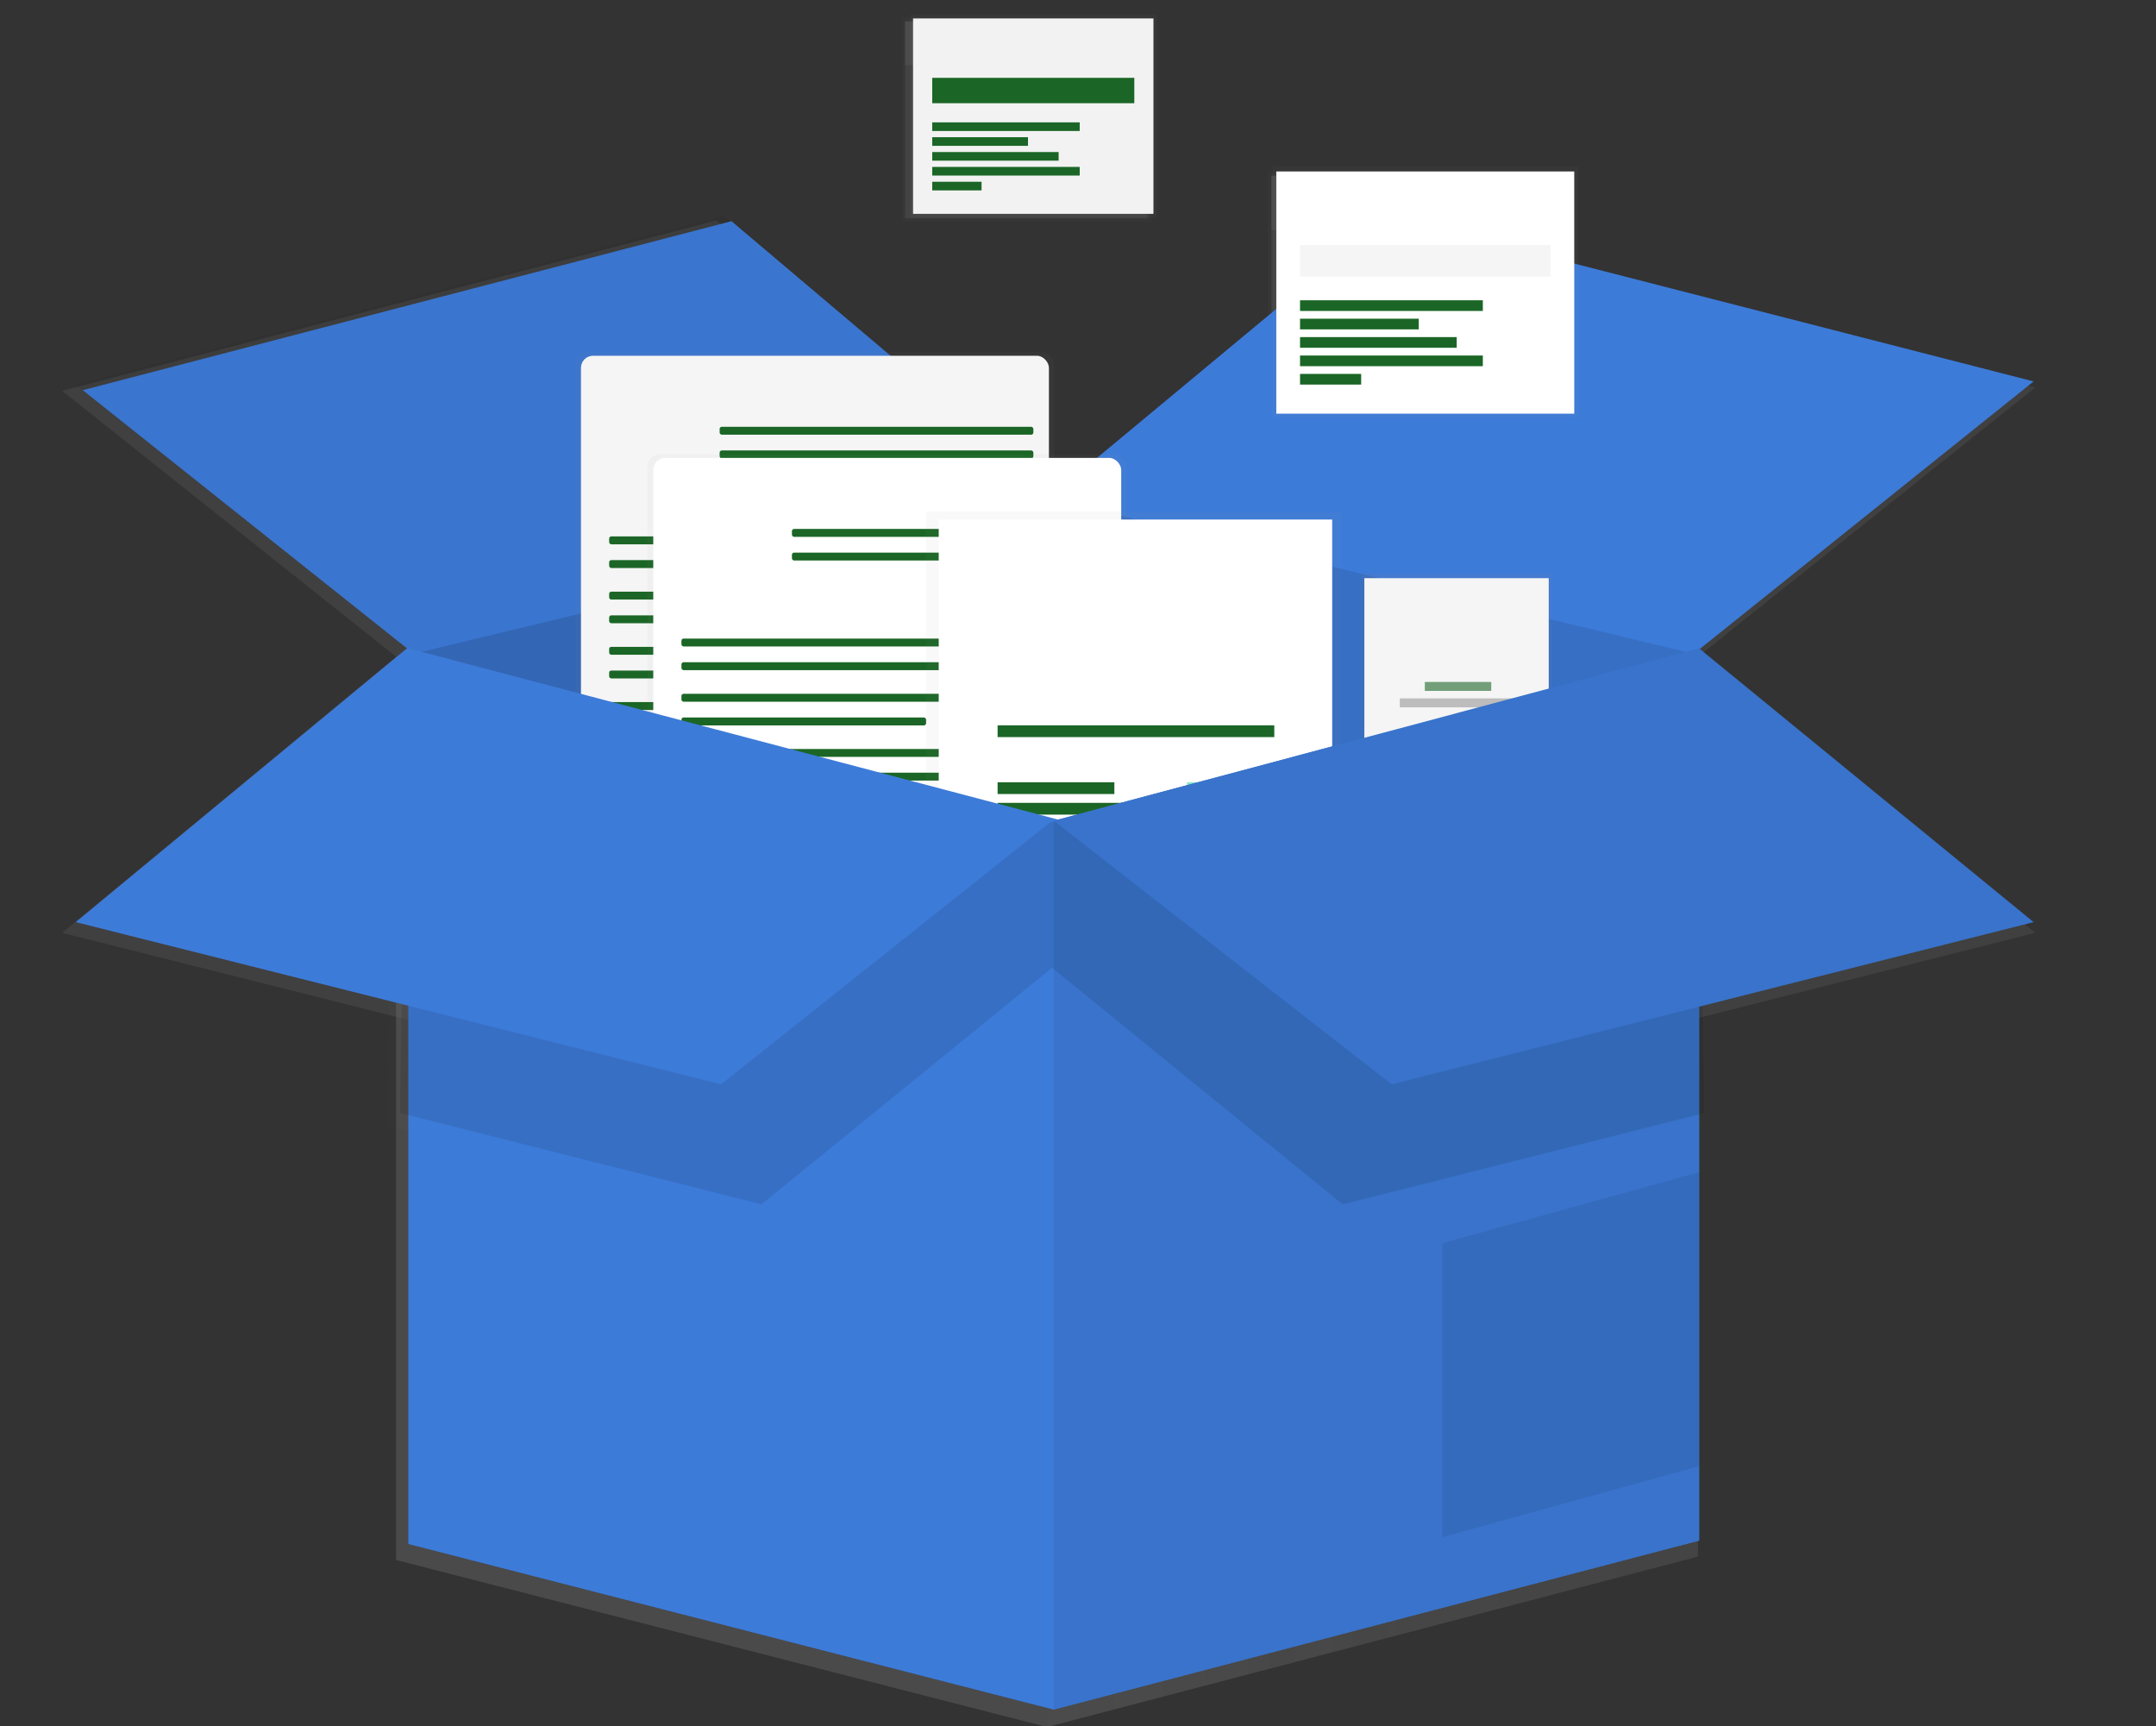 <svg width="802" height="642" xmlns="http://www.w3.org/2000/svg" xmlns:xlink="http://www.w3.org/1999/xlink">
 <rect width="100%" height="100%" fill="#333333" stroke="none"/>
 <defs>
  <linearGradient y2="0.5" x2="1" y1="0.5" x1="0" id="de77dbfb-dd49-4fbc-923c-7946454dd32b">
   <stop stop-opacity="0.25" stop-color="gray" offset="0"/>
   <stop stop-opacity="0.12" stop-color="gray" offset="0.54"/>
   <stop stop-opacity="0.1" stop-color="gray" offset="1"/>
  </linearGradient>
  <linearGradient xlink:href="#de77dbfb-dd49-4fbc-923c-7946454dd32b" y2="536.32" x2="366.37" y1="536.32" x1="124.23" id="6bfe4e4d-6140-4dd1-aeb6-1c24ce52378d"/>
  <linearGradient xlink:href="#de77dbfb-dd49-4fbc-923c-7946454dd32b" y2="285.31" x2="734" y1="285.31" x1="366.37" id="eefef033-b9dd-454d-be9c-2768628c2c1b"/>
  <linearGradient xlink:href="#de77dbfb-dd49-4fbc-923c-7946454dd32b" y2="285.31" x2="366.37" y1="285.31" x1="0" id="56c8a114-3a82-4d1f-807f-287066e4913e"/>
  <linearGradient xlink:href="#de77dbfb-dd49-4fbc-923c-7946454dd32b" y2="255.38" x2="276.64" y1="421.19" x1="276.64" id="d46a1a66-2ac6-4fbc-9777-fd8606b62c04"/>
  <linearGradient xlink:href="#de77dbfb-dd49-4fbc-923c-7946454dd32b" y2="337.56" x2="364.55" y1="337.56" x1="188.97" id="81b747dc-c51a-4f4d-a150-34ccfb0c2b19"/>
  <linearGradient xlink:href="#de77dbfb-dd49-4fbc-923c-7946454dd32b" y2="296.63" x2="232.11" y1="296.63" x1="202.5" id="94dacd35-ade1-481d-ab7d-e71442837947"/>
  <linearGradient xlink:href="#de77dbfb-dd49-4fbc-923c-7946454dd32b" y2="284.79" x2="358.7" y1="284.79" x1="240.99" id="5f9514a3-5a07-41ce-8d35-51c596d713f8"/>
  <linearGradient xlink:href="#de77dbfb-dd49-4fbc-923c-7946454dd32b" y2="293.67" x2="358.7" y1="293.67" x1="240.99" id="5f23502f-63c8-483a-bbd9-acad51c7384b"/>
  <linearGradient xlink:href="#de77dbfb-dd49-4fbc-923c-7946454dd32b" y2="325.92" x2="358.7" y1="325.92" x1="199.54" id="1d6905ae-9130-4997-8264-fbb8cedb035a"/>
  <linearGradient xlink:href="#de77dbfb-dd49-4fbc-923c-7946454dd32b" y2="334.8" x2="358.7" y1="334.8" x1="199.54" id="41900377-e2ec-4e09-a282-5ca05bd60f31"/>
  <linearGradient xlink:href="#de77dbfb-dd49-4fbc-923c-7946454dd32b" y2="346.64" x2="358.7" y1="346.64" x1="199.54" id="dd8a4518-18b3-4e66-a30f-5d540a356d99"/>
  <linearGradient xlink:href="#de77dbfb-dd49-4fbc-923c-7946454dd32b" y2="355.53" x2="291.33" y1="355.53" x1="199.54" id="73297694-c0f6-49f7-84f0-ecf1ccd19cc8"/>
  <linearGradient xlink:href="#de77dbfb-dd49-4fbc-923c-7946454dd32b" y2="367.34" x2="358.7" y1="367.34" x1="199.54" id="493ae8f5-00a4-414a-a514-466a18e555de"/>
  <linearGradient xlink:href="#de77dbfb-dd49-4fbc-923c-7946454dd32b" y2="376.22" x2="358.7" y1="376.22" x1="199.54" id="3b1e923e-cefa-4350-8e60-09975381dcc2"/>
  <linearGradient xlink:href="#de77dbfb-dd49-4fbc-923c-7946454dd32b" y2="388.07" x2="358.7" y1="388.07" x1="199.54" id="0a8186d7-b2d8-4c25-b395-9cdd58a3b32d"/>
  <linearGradient xlink:href="#de77dbfb-dd49-4fbc-923c-7946454dd32b" y2="396.95" x2="291.33" y1="396.95" x1="199.54" id="80621535-6eff-45be-9aff-a177b1fc6ef5"/>
  <linearGradient xlink:href="#de77dbfb-dd49-4fbc-923c-7946454dd32b" y2="293.69" x2="303.76" y1="459.51" x1="303.76" id="dadd1f9f-4435-4897-9b35-9a7b7fdf052b"/>
  <linearGradient xlink:href="#de77dbfb-dd49-4fbc-923c-7946454dd32b" y2="375.88" x2="391.67" y1="375.88" x1="216.09" id="f16d3271-277e-4f15-bb07-00d21db963c6"/>
  <linearGradient xlink:href="#de77dbfb-dd49-4fbc-923c-7946454dd32b" y2="334.95" x2="259.23" y1="334.95" x1="229.62" id="6844f77f-b831-40d5-baa2-4d635352d65d"/>
  <linearGradient xlink:href="#de77dbfb-dd49-4fbc-923c-7946454dd32b" y2="323.11" x2="385.83" y1="323.11" x1="268.12" id="de24e734-f614-4284-b96a-2aa86e10747c"/>
  <linearGradient xlink:href="#de77dbfb-dd49-4fbc-923c-7946454dd32b" y2="331.99" x2="385.83" y1="331.99" x1="268.12" id="a5efd049-cacb-4880-98c4-916efb717ead"/>
  <linearGradient xlink:href="#de77dbfb-dd49-4fbc-923c-7946454dd32b" y2="364.23" x2="385.83" y1="364.23" x1="226.66" id="7e130a40-8f7a-4850-a2d6-6e0275737139"/>
  <linearGradient xlink:href="#de77dbfb-dd49-4fbc-923c-7946454dd32b" y2="373.12" x2="385.83" y1="373.12" x1="226.66" id="2749f835-9066-4c26-94de-8091e8f0d23b"/>
  <linearGradient xlink:href="#de77dbfb-dd49-4fbc-923c-7946454dd32b" y2="384.96" x2="385.83" y1="384.96" x1="226.66" id="83d2a205-1aab-4c1f-9a0d-e371e1497593"/>
  <linearGradient xlink:href="#de77dbfb-dd49-4fbc-923c-7946454dd32b" y2="393.84" x2="318.45" y1="393.84" x1="226.66" id="eaa6c3f5-6275-43ae-b3c2-02cbd6aead80"/>
  <linearGradient xlink:href="#de77dbfb-dd49-4fbc-923c-7946454dd32b" y2="405.66" x2="385.83" y1="405.66" x1="226.66" id="e1588a1d-b1ef-45da-83e8-d054f8a4e057"/>
  <linearGradient xlink:href="#de77dbfb-dd49-4fbc-923c-7946454dd32b" y2="414.54" x2="385.83" y1="414.54" x1="226.66" id="34a60174-261b-4ce6-8479-6deff5e9df2e"/>
  <linearGradient xlink:href="#de77dbfb-dd49-4fbc-923c-7946454dd32b" y2="426.39" x2="385.83" y1="426.39" x1="226.66" id="b1d4060a-bab6-41d9-9d3f-50faf13ce905"/>
  <linearGradient xlink:href="#de77dbfb-dd49-4fbc-923c-7946454dd32b" y2="435.27" x2="318.45" y1="435.27" x1="226.66" id="001da48e-f69d-4ab6-b1e5-b6877c600ca3"/>
  <linearGradient xlink:href="#de77dbfb-dd49-4fbc-923c-7946454dd32b" y2="315.15" x2="396.27" y1="498.11" x1="396.27" id="a9c4be37-9b27-4af0-b082-7a197d7b08af"/>
  <linearGradient xlink:href="#de77dbfb-dd49-4fbc-923c-7946454dd32b" y2="406.08" x2="470.82" y1="406.08" x1="323.2" id="1be8f728-2df0-4ca7-b72e-42c383ba6409"/>
  <linearGradient xlink:href="#de77dbfb-dd49-4fbc-923c-7946454dd32b" y2="409.41" x2="630.01" y1="435.54" x1="630.01" id="2c239d92-4298-42ac-b5f5-112261fb3719"/>
  <linearGradient xlink:href="#de77dbfb-dd49-4fbc-923c-7946454dd32b" y2="356.75" x2="414.68" y1="356.75" x1="379.34" id="b25a2850-8713-435e-a7f6-77c24068e559"/>
  <linearGradient xlink:href="#de77dbfb-dd49-4fbc-923c-7946454dd32b" y2="345.34" x2="404.37" y1="345.34" x1="389.65" id="098fbc02-4549-4943-b845-c35e13d002ec"/>
  <linearGradient xlink:href="#de77dbfb-dd49-4fbc-923c-7946454dd32b" y2="397.51" x2="449.1" y1="397.51" x1="345.29" id="42d5ad37-1f95-4efe-a9d6-9d5a7598317f"/>
  <linearGradient xlink:href="#de77dbfb-dd49-4fbc-923c-7946454dd32b" y2="426.59" x2="449.1" y1="426.59" x1="345.29" id="60652df1-b02f-405a-bafe-63f1323ca3b9"/>
  <linearGradient xlink:href="#de77dbfb-dd49-4fbc-923c-7946454dd32b" y2="434.32" x2="449.1" y1="434.32" x1="345.29" id="d60c104b-effa-4916-ba15-d56398cc91aa"/>
  <linearGradient xlink:href="#de77dbfb-dd49-4fbc-923c-7946454dd32b" y2="418.86" x2="389.1" y1="418.86" x1="345.29" id="ba8a67f6-dfe8-450d-b63e-7f0d0a91ef94"/>
  <linearGradient xlink:href="#de77dbfb-dd49-4fbc-923c-7946454dd32b" y2="418.86" x2="449.1" y1="418.86" x1="416.34" id="78ba6fe6-ecca-4e26-a377-427f9aaa9d9c"/>
  <linearGradient xlink:href="#de77dbfb-dd49-4fbc-923c-7946454dd32b" y2="452.36" x2="414.5" y1="452.36" x1="381.73" id="1435728f-56d7-4408-a8a2-001738c99643"/>
  <linearGradient xlink:href="#de77dbfb-dd49-4fbc-923c-7946454dd32b" y2="565.47" x2="366.37" y1="565.47" x1="124.23" id="9b7fa617-5070-4448-ba88-12c8e3ef9a97"/>
  <linearGradient xlink:href="#de77dbfb-dd49-4fbc-923c-7946454dd32b" y2="565.47" x2="608.5" y1="565.47" x1="366.37" id="070ec920-a668-4755-a0ad-3a8615a89315"/>
  <linearGradient xlink:href="#de77dbfb-dd49-4fbc-923c-7946454dd32b" y2="631.39" x2="608.5" y1="631.39" x1="512.15" id="e36d19af-3b30-4690-9806-5999beea7781"/>
  <linearGradient xlink:href="#de77dbfb-dd49-4fbc-923c-7946454dd32b" y2="338.42" x2="517.49" y1="407.03" x1="517.49" id="a6dd6711-50c1-4fdb-98f5-9ce3faa6868a"/>
  <linearGradient xlink:href="#de77dbfb-dd49-4fbc-923c-7946454dd32b" y2="372.87" x2="552.07" y1="372.87" x1="482.9" id="c3285259-7532-4ca4-be71-649fbde17c17"/>
  <linearGradient xlink:href="#de77dbfb-dd49-4fbc-923c-7946454dd32b" y2="415.97" x2="750.49" y1="435.86" x1="750.49" id="a29959c1-757f-4596-a472-135c84a27060"/>
  <linearGradient xlink:href="#de77dbfb-dd49-4fbc-923c-7946454dd32b" y2="359.71" x2="530.93" y1="359.71" x1="504.04" id="d4e4a16f-6e37-4db9-afc4-c764cb698323"/>
  <linearGradient xlink:href="#de77dbfb-dd49-4fbc-923c-7946454dd32b" y2="351.03" x2="523.09" y1="351.03" x1="511.89" id="cff56feb-0464-47d9-bfaf-95cdd3d9140f"/>
  <linearGradient xlink:href="#de77dbfb-dd49-4fbc-923c-7946454dd32b" y2="380.71" x2="530.51" y1="380.71" x1="505.58" id="03628828-f4ed-4a34-b456-49742169550b"/>
  <linearGradient xlink:href="#de77dbfb-dd49-4fbc-923c-7946454dd32b" y2="386.87" x2="538.77" y1="386.87" x1="496.2" id="563972f9-7c15-4736-8e1d-5831e19f738d"/>
  <linearGradient xlink:href="#de77dbfb-dd49-4fbc-923c-7946454dd32b" y2="128.69" x2="358.76" y1="204.69" x1="358.76" id="ac84c3f4-4913-47be-bf79-f44b0f4db4c8"/>
  <linearGradient xlink:href="#de77dbfb-dd49-4fbc-923c-7946454dd32b" y2="166.78" x2="403.76" y1="166.78" x1="313.57" id="08e6e94c-7f78-4a4a-b5ca-eacc99124954"/>
  <linearGradient xlink:href="#de77dbfb-dd49-4fbc-923c-7946454dd32b" y2="138.3" x2="403.76" y1="138.3" x1="313.57" id="5d8bf870-f7e1-4226-8bb2-e6c031939852"/>
  <linearGradient xlink:href="#de77dbfb-dd49-4fbc-923c-7946454dd32b" y2="157.17" x2="396.57" y1="157.17" x1="320.76" id="ca57a38f-5e0b-4f9a-ad35-d20a6a3fb589"/>
  <linearGradient xlink:href="#de77dbfb-dd49-4fbc-923c-7946454dd32b" y2="170.73" x2="376.09" y1="170.73" x1="320.76" id="1fd9aa29-bfa0-42ec-baa0-a47f4919731f"/>
  <linearGradient xlink:href="#de77dbfb-dd49-4fbc-923c-7946454dd32b" y2="176.3" x2="356.69" y1="176.3" x1="320.76" id="2b0d4ee5-bed4-41f8-93bf-55bbaa1359c2"/>
  <linearGradient xlink:href="#de77dbfb-dd49-4fbc-923c-7946454dd32b" y2="181.87" x2="368.19" y1="181.87" x1="320.76" id="ffea16a4-8b84-4b92-9000-f48bb1ea4454"/>
  <linearGradient xlink:href="#de77dbfb-dd49-4fbc-923c-7946454dd32b" y2="187.44" x2="376.09" y1="187.44" x1="320.76" id="bd2a8e8b-f3e8-4ae2-849a-acfa94ff2f68"/>
  <linearGradient xlink:href="#de77dbfb-dd49-4fbc-923c-7946454dd32b" y2="193.01" x2="339.26" y1="193.01" x1="320.76" id="f06efa35-a8e5-4b8b-afbe-7609fb33c535"/>
  <linearGradient xlink:href="#de77dbfb-dd49-4fbc-923c-7946454dd32b" y2="185.76" x2="505.86" y1="279.95" x1="505.86" id="b384c48b-fa09-4d02-bdd3-cc00491ed01d"/>
  <linearGradient xlink:href="#de77dbfb-dd49-4fbc-923c-7946454dd32b" y2="232.96" x2="561.64" y1="232.96" x1="449.86" id="5e00f217-30a6-42ff-b3ae-1a90f6b4187c"/>
  <linearGradient xlink:href="#de77dbfb-dd49-4fbc-923c-7946454dd32b" y2="197.67" x2="561.64" y1="197.67" x1="449.86" id="dc2aebd1-2b83-4119-bcc5-a741f826754f"/>
  <linearGradient xlink:href="#de77dbfb-dd49-4fbc-923c-7946454dd32b" y2="221.05" x2="552.73" y1="221.05" x1="458.76" id="93231171-c5fd-4b16-9e58-5bf8089a9216"/>
  <linearGradient xlink:href="#de77dbfb-dd49-4fbc-923c-7946454dd32b" y2="237.86" x2="527.35" y1="237.86" x1="458.76" id="50b8a9d8-eeba-4f66-80ff-241f1361769d"/>
  <linearGradient xlink:href="#de77dbfb-dd49-4fbc-923c-7946454dd32b" y2="244.77" x2="503.3" y1="244.77" x1="458.76" id="1c46a2fd-722a-4782-991f-2753aa584a85"/>
  <linearGradient xlink:href="#de77dbfb-dd49-4fbc-923c-7946454dd32b" y2="251.67" x2="517.55" y1="251.67" x1="458.76" id="20746c70-8f38-4111-a8e7-6be16dcdc432"/>
  <linearGradient xlink:href="#de77dbfb-dd49-4fbc-923c-7946454dd32b" y2="258.57" x2="527.35" y1="258.57" x1="458.76" id="ff2c3201-2e6a-4c49-9262-7d1610fa9938"/>
  <linearGradient xlink:href="#de77dbfb-dd49-4fbc-923c-7946454dd32b" y2="265.48" x2="481.7" y1="265.48" x1="458.76" id="f77a8c52-f808-4319-bd14-9cea9a000094"/>
  <linearGradient xlink:href="#de77dbfb-dd49-4fbc-923c-7946454dd32b" y2="220.94" x2="490.38" y1="220.94" x1="463.66" id="fc3b52e5-7958-4225-afa3-e6f186f3a800"/>
  <linearGradient xlink:href="#de77dbfb-dd49-4fbc-923c-7946454dd32b" y2="472.93" x2="365.73" y1="472.93" x1="121.07" id="2b5a7ca0-2cf9-4df0-8cdd-e53d9708a5ec"/>
  <linearGradient xlink:href="#de77dbfb-dd49-4fbc-923c-7946454dd32b" y2="472.93" x2="610.4" y1="472.93" x1="365.73" id="90935925-bac4-44a4-bec6-4c83fa48424d"/>
  <linearGradient xlink:href="#de77dbfb-dd49-4fbc-923c-7946454dd32b" y2="448.21" x2="366.37" y1="448.21" x1="0" id="f90ef38d-8fba-46a7-8e54-2d901dfd8f20"/>
  <linearGradient xlink:href="#de77dbfb-dd49-4fbc-923c-7946454dd32b" y2="448.21" x2="734" y1="448.21" x1="366.37" id="7f322de3-7e3f-4ca5-a3a0-2f913675712e"/>
  <linearGradient xlink:href="#de77dbfb-dd49-4fbc-923c-7946454dd32b" y2="253.24" x2="279.92" y1="417.64" x1="279.92" id="7e9b6443-5111-46ce-82ab-312f92c279a9"/>
  <linearGradient xlink:href="#de77dbfb-dd49-4fbc-923c-7946454dd32b" y2="291.23" x2="306.82" y1="455.63" x1="306.82" id="0bd401ed-ef45-4e9e-bf5f-b77781a1e2b2"/>
  <linearGradient xlink:href="#de77dbfb-dd49-4fbc-923c-7946454dd32b" y2="312.51" x2="398.54" y1="493.9" x1="398.54" id="8c2d82fb-4f28-4e85-a5ca-7392731b2ba5"/>
  <linearGradient xlink:href="#de77dbfb-dd49-4fbc-923c-7946454dd32b" y2="335.58" x2="518.71" y1="403.6" x1="518.71" id="e62c516b-7ef4-49fd-a0a5-f3f48af03dcb"/>
  <linearGradient xlink:href="#de77dbfb-dd49-4fbc-923c-7946454dd32b" y2="127.64" x2="361.34" y1="202.99" x1="361.34" id="ced5db71-211d-4559-8944-028d2e60ece5"/>
  <linearGradient xlink:href="#de77dbfb-dd49-4fbc-923c-7946454dd32b" y2="184.22" x2="507.18" y1="277.61" x1="507.18" id="4adf524d-df88-48e8-970a-1ad7028c73c0"/>
 </defs>
 <title>collecting</title>
 <g>
  <title>background</title>
  <rect fill="none" id="canvas_background" height="644" width="804" y="-1" x="-1"/>
 </g>
 <g>
  <title>Layer 1</title>
  <g id="svg_1" opacity="0.7">
   <polygon id="svg_2" fill="url(#de77dbfb-dd49-4fbc-923c-7946454dd32b)" points="631.605,244.229 389.475,185.919 389.475,642.289 631.605,578.909 631.605,244.229 "/>
   <g id="svg_3" opacity="0.1">
    <polygon id="svg_4" fill="url(#de77dbfb-dd49-4fbc-923c-7946454dd32b)" points="631.605,244.229 389.475,185.919 389.475,642.289 631.605,578.909 631.605,244.229 "/>
   </g>
   <polygon id="svg_5" fill="url(#6bfe4e4d-6140-4dd1-aeb6-1c24ce52378d)" points="147.335,244.229 389.475,185.919 389.475,642.289 147.335,580.169 147.335,244.229 "/>
   <g id="svg_6" opacity="0.17">
    <polygon id="svg_7" fill="url(#6bfe4e4d-6140-4dd1-aeb6-1c24ce52378d)" points="147.335,244.229 389.475,185.919 389.475,642.289 147.335,580.169 147.335,244.229 "/>
   </g>
   <polygon id="svg_8" fill="url(#eefef033-b9dd-454d-be9c-2768628c2c1b)" points="389.475,185.919 514.975,81.969 757.105,144.089 631.605,244.229 389.475,185.919 "/>
   <polygon id="svg_9" fill="url(#56c8a114-3a82-4d1f-807f-287066e4913e)" points="23.105,145.349 147.335,244.229 389.475,185.919 266.505,81.969 23.105,145.349 "/>
   <g id="svg_10" opacity="0.05">
    <polygon id="svg_11" fill="url(#56c8a114-3a82-4d1f-807f-287066e4913e)" points="23.105,145.349 147.335,244.229 389.475,185.919 266.505,81.969 23.105,145.349 "/>
   </g>
   <g id="svg_12" opacity="0.5">
    <rect id="svg_13" fill="url(#d46a1a66-2ac6-4fbc-9777-fd8606b62c04)" ry="4.5" rx="4.5" height="165.82" width="179.72" y="133.169" x="209.885"/>
   </g>
   <rect id="svg_14" fill="url(#81b747dc-c51a-4f4d-a150-34ccfb0c2b19)" ry="4.5" rx="4.5" height="161.8" width="175.58" y="134.449" x="212.075"/>
   <rect id="svg_15" fill="url(#94dacd35-ade1-481d-ab7d-e71442837947)" ry="4.5" rx="4.5" height="26.65" width="29.61" y="161.099" x="225.605"/>
   <rect id="svg_16" fill="url(#5f9514a3-5a07-41ce-8d35-51c596d713f8)" ry="0.8" rx="0.8" height="2.96" width="117.71" y="161.099" x="264.095"/>
   <rect id="svg_17" fill="url(#5f23502f-63c8-483a-bbd9-acad51c7384b)" ry="0.8" rx="0.8" height="2.96" width="117.71" y="169.979" x="264.095"/>
   <rect id="svg_18" fill="url(#1d6905ae-9130-4997-8264-fbb8cedb035a)" ry="0.8" rx="0.8" height="2.96" width="159.16" y="202.229" x="222.645"/>
   <rect id="svg_19" fill="url(#41900377-e2ec-4e09-a282-5ca05bd60f31)" ry="0.8" rx="0.8" height="2.96" width="159.16" y="211.109" x="222.645"/>
   <rect id="svg_20" fill="url(#dd8a4518-18b3-4e66-a30f-5d540a356d99)" ry="0.8" rx="0.8" height="2.96" width="159.16" y="222.949" x="222.645"/>
   <rect id="svg_21" fill="url(#73297694-c0f6-49f7-84f0-ecf1ccd19cc8)" ry="0.8" rx="0.8" height="2.96" width="91.79" y="231.839" x="222.645"/>
   <rect id="svg_22" fill="url(#493ae8f5-00a4-414a-a514-466a18e555de)" ry="0.8" rx="0.8" height="2.96" width="159.16" y="243.649" x="222.645"/>
   <rect id="svg_23" fill="url(#3b1e923e-cefa-4350-8e60-09975381dcc2)" ry="0.8" rx="0.8" height="2.96" width="159.16" y="252.529" x="222.645"/>
   <rect id="svg_24" fill="url(#0a8186d7-b2d8-4c25-b395-9cdd58a3b32d)" ry="0.8" rx="0.8" height="2.96" width="159.16" y="264.379" x="222.645"/>
   <rect id="svg_25" fill="url(#80621535-6eff-45be-9aff-a177b1fc6ef5)" ry="0.8" rx="0.8" height="2.96" width="91.79" y="273.259" x="222.645"/>
   <g id="svg_26" opacity="0.5">
    <rect id="svg_27" fill="url(#dadd1f9f-4435-4897-9b35-9a7b7fdf052b)" ry="4.5" rx="4.5" height="165.82" width="179.72" y="171.479" x="237.005"/>
   </g>
   <rect id="svg_28" fill="url(#f16d3271-277e-4f15-bb07-00d21db963c6)" ry="4.5" rx="4.5" height="161.8" width="175.58" y="172.769" x="239.195"/>
   <rect id="svg_29" fill="url(#6844f77f-b831-40d5-baa2-4d635352d65d)" ry="4.5" rx="4.5" height="26.65" width="29.61" y="199.419" x="252.725"/>
   <rect id="svg_30" fill="url(#de24e734-f614-4284-b96a-2aa86e10747c)" ry="0.8" rx="0.8" height="2.96" width="117.71" y="199.419" x="291.225"/>
   <rect id="svg_31" fill="url(#a5efd049-cacb-4880-98c4-916efb717ead)" ry="0.8" rx="0.8" height="2.96" width="117.71" y="208.299" x="291.225"/>
   <rect id="svg_32" fill="url(#7e130a40-8f7a-4850-a2d6-6e0275737139)" ry="0.8" rx="0.8" height="2.96" width="159.16" y="240.539" x="249.765"/>
   <rect id="svg_33" fill="url(#2749f835-9066-4c26-94de-8091e8f0d23b)" ry="0.8" rx="0.8" height="2.96" width="159.16" y="249.429" x="249.765"/>
   <rect id="svg_34" fill="url(#83d2a205-1aab-4c1f-9a0d-e371e1497593)" ry="0.8" rx="0.8" height="2.96" width="159.16" y="261.269" x="249.765"/>
   <rect id="svg_35" fill="url(#eaa6c3f5-6275-43ae-b3c2-02cbd6aead80)" ry="0.8" rx="0.8" height="2.96" width="91.79" y="270.149" x="249.765"/>
   <rect id="svg_36" fill="url(#e1588a1d-b1ef-45da-83e8-d054f8a4e057)" ry="0.8" rx="0.8" height="2.96" width="159.16" y="281.969" x="249.765"/>
   <rect id="svg_37" fill="url(#34a60174-261b-4ce6-8479-6deff5e9df2e)" ry="0.8" rx="0.8" height="2.96" width="159.16" y="290.849" x="249.765"/>
   <rect id="svg_38" fill="url(#b1d4060a-bab6-41d9-9d3f-50faf13ce905)" ry="0.8" rx="0.8" height="2.96" width="159.16" y="302.699" x="249.765"/>
   <rect id="svg_39" fill="url(#001da48e-f69d-4ab6-b1e5-b6877c600ca3)" ry="0.8" rx="0.8" height="2.96" width="91.79" y="311.579" x="249.765"/>
   <g id="svg_40" opacity="0.5">
    <rect id="svg_41" fill="url(#a9c4be37-9b27-4af0-b082-7a197d7b08af)" height="182.96" width="155.72" y="192.939" x="341.515"/>
   </g>
   <rect id="svg_42" fill="url(#1be8f728-2df0-4ca7-b72e-42c383ba6409)" height="175.97" width="147.62" y="195.889" x="346.305"/>
   <g id="svg_43" opacity="0.5">
    <path id="svg_44" fill="url(#2c239d92-4298-42ac-b5f5-112261fb3719)" d="m428.155,223.869l0,-4.42l-16.05,0l0,4.42l-11.29,0l0,21.71l38.6,0l0,-21.71l-11.26,0zm-14.05,-2.83l12,0l0,2.81l-12,0l0,-2.81z"/>
   </g>
   <rect id="svg_45" fill="url(#b25a2850-8713-435e-a7f6-77c24068e559)" height="19.88" width="35.34" y="224.599" x="402.445"/>
   <polygon id="svg_46" fill="url(#098fbc02-4549-4943-b845-c35e13d002ec)" points="412.755,220.549 412.755,225.709 414.595,225.709 414.595,222.029 425.635,222.029 425.635,225.709 427.475,225.709 427.475,220.549 412.755,220.549 "/>
   <rect id="svg_47" fill="url(#42d5ad37-1f95-4efe-a9d6-9d5a7598317f)" height="4.42" width="103.81" y="273.089" x="368.395"/>
   <rect id="svg_48" fill="url(#60652df1-b02f-405a-bafe-63f1323ca3b9)" height="4.42" width="103.81" y="302.169" x="368.395"/>
   <rect id="svg_49" fill="url(#d60c104b-effa-4916-ba15-d56398cc91aa)" height="4.42" width="103.81" y="309.899" x="368.395"/>
   <rect id="svg_50" fill="url(#ba8a67f6-dfe8-450d-b63e-7f0d0a91ef94)" height="4.42" width="43.81" y="294.439" x="368.395"/>
   <g id="svg_51" opacity="0.6">
    <rect id="svg_52" fill="url(#78ba6fe6-ecca-4e26-a377-427f9aaa9d9c)" height="4.42" width="32.76" y="294.439" x="439.445"/>
   </g>
   <rect id="svg_53" fill="url(#1435728f-56d7-4408-a8a2-001738c99643)" height="4.42" width="32.76" y="327.939" x="404.835"/>
   <polygon id="svg_54" fill="url(#9b7fa617-5070-4448-ba88-12c8e3ef9a97)" points="147.335,244.229 147.335,580.169 389.475,642.289 389.475,308.889 147.335,244.229 "/>
   <polygon id="svg_55" fill="url(#070ec920-a668-4755-a0ad-3a8615a89315)" points="631.605,578.909 389.475,642.289 389.475,308.889 631.605,244.229 631.605,578.909 "/>
   <g id="svg_56" opacity="0.07">
    <polygon id="svg_57" fill="url(#070ec920-a668-4755-a0ad-3a8615a89315)" points="631.605,578.909 389.475,642.289 389.475,308.889 631.605,244.229 631.605,578.909 "/>
   </g>
   <g id="svg_58" opacity="0.07">
    <polygon id="svg_59" fill="url(#e36d19af-3b30-4690-9806-5999beea7781)" points="535.255,467.349 535.255,577.639 631.605,551.019 631.605,440.729 535.255,467.349 "/>
   </g>
   <rect id="svg_60" fill="url(#a6dd6711-50c1-4fdb-98f5-9ce3faa6868a)" height="68.61" width="71.41" y="216.209" x="504.885"/>
   <rect id="svg_61" fill="url(#c3285259-7532-4ca4-be71-649fbde17c17)" height="65.53" width="69.17" y="217.889" x="506.005"/>
   <g id="svg_62" opacity="0.5">
    <path id="svg_63" fill="url(#a29959c1-757f-4596-a472-135c84a27060)" d="m546.705,229.379l0,-3.34l-12.23,0l0,3.36l-8.57,0l0,16.52l29.37,0l0,-16.54l-8.57,0zm-10.7,-2.14l9.18,0l0,2.14l-9.18,0l0,-2.14z"/>
   </g>
   <g id="svg_64" opacity="0.6">
    <rect id="svg_65" fill="url(#d4e4a16f-6e37-4db9-afc4-c764cb698323)" height="15.12" width="26.88" y="229.939" x="527.145"/>
   </g>
   <g id="svg_66" opacity="0.6">
    <polygon id="svg_67" fill="url(#cff56feb-0464-47d9-bfaf-95cdd3d9140f)" points="534.985,226.849 534.985,230.779 536.395,230.779 536.395,227.979 544.795,227.979 544.795,230.779 546.195,230.779 546.195,226.849 534.985,226.849 "/>
   </g>
   <g id="svg_68" opacity="0.6">
    <rect id="svg_69" fill="url(#03628828-f4ed-4a34-b456-49742169550b)" height="3.36" width="24.92" y="256.819" x="528.685"/>
   </g>
   <rect id="svg_70" fill="url(#563972f9-7c15-4736-8e1d-5831e19f738d)" height="3.36" width="42.57" y="262.979" x="519.305"/>
   <g id="svg_71" opacity="0.5">
    <rect id="svg_72" fill="url(#ac84c3f4-4913-47be-bf79-f44b0f4db4c8)" height="76" width="92.52" y="6.479" x="335.595"/>
   </g>
   <rect id="svg_73" fill="url(#08e6e94c-7f78-4a4a-b5ca-eacc99124954)" height="73.3" width="90.19" y="7.919" x="336.675"/>
   <rect id="svg_74" fill="url(#5d8bf870-f7e1-4226-8bb2-e6c031939852)" height="16.35" width="90.19" y="7.919" x="336.675"/>
   <g id="svg_75" opacity="0.1">
    <rect id="svg_76" fill="url(#5d8bf870-f7e1-4226-8bb2-e6c031939852)" height="16.35" width="90.19" y="7.919" x="336.675"/>
   </g>
   <rect id="svg_77" fill="url(#ca57a38f-5e0b-4f9a-ad35-d20a6a3fb589)" height="9.52" width="75.82" y="30.199" x="343.865"/>
   <rect id="svg_78" fill="url(#1fd9aa29-bfa0-42ec-baa0-a47f4919731f)" height="3.23" width="55.34" y="46.909" x="343.865"/>
   <rect id="svg_79" fill="url(#2b0d4ee5-bed4-41f8-93bf-55bbaa1359c2)" height="3.23" width="35.93" y="52.479" x="343.865"/>
   <rect id="svg_80" fill="url(#ffea16a4-8b84-4b92-9000-f48bb1ea4454)" height="3.23" width="47.43" y="58.049" x="343.865"/>
   <rect id="svg_81" fill="url(#bd2a8e8b-f3e8-4ae2-849a-acfa94ff2f68)" height="3.23" width="55.34" y="63.609" x="343.865"/>
   <rect id="svg_82" fill="url(#f06efa35-a8e5-4b8b-afbe-7609fb33c535)" height="3.23" width="18.5" y="69.179" x="343.865"/>
   <g id="svg_83" opacity="0.5">
    <rect id="svg_84" fill="url(#b384c48b-fa09-4d02-bdd3-cc00491ed01d)" height="94.19" width="114.68" y="63.549" x="471.625"/>
   </g>
   <rect id="svg_85" fill="url(#5e00f217-30a6-42ff-b3ae-1a90f6b4187c)" height="90.85" width="111.79" y="65.329" x="472.965"/>
   <rect id="svg_86" fill="url(#dc2aebd1-2b83-4119-bcc5-a741f826754f)" height="20.26" width="111.79" y="65.329" x="472.965"/>
   <rect id="svg_87" fill="url(#93231171-c5fd-4b16-9e58-5bf8089a9216)" height="11.8" width="93.97" y="92.939" x="481.865"/>
   <rect id="svg_88" fill="url(#50b8a9d8-eeba-4f66-80ff-241f1361769d)" height="4.01" width="68.59" y="113.649" x="481.865"/>
   <rect id="svg_89" fill="url(#1c46a2fd-722a-4782-991f-2753aa584a85)" height="4.01" width="44.54" y="120.549" x="481.865"/>
   <rect id="svg_90" fill="url(#20746c70-8f38-4111-a8e7-6be16dcdc432)" height="4.01" width="58.79" y="127.459" x="481.865"/>
   <rect id="svg_91" fill="url(#ff2c3201-2e6a-4c49-9262-7d1610fa9938)" height="4.01" width="68.59" y="134.359" x="481.865"/>
   <rect id="svg_92" fill="url(#f77a8c52-f808-4319-bd14-9cea9a000094)" height="4.01" width="22.94" y="141.259" x="481.865"/>
   <rect id="svg_93" fill="url(#fc3b52e5-7958-4225-afa3-e6f186f3a800)" height="3.56" width="26.72" y="96.949" x="486.765"/>
   <g id="svg_94" opacity="0.1">
    <polygon id="svg_95" fill="url(#2b5a7ca0-2cf9-4df0-8cdd-e53d9708a5ec)" points="144.175,418.539 279.815,452.769 388.835,364.029 388.835,309.519 146.705,248.669 144.175,418.539 "/>
   </g>
   <g id="svg_96" opacity="0.1">
    <polygon id="svg_97" fill="url(#90935925-bac4-44a4-bec6-4c83fa48424d)" points="633.505,418.539 497.855,452.769 388.835,364.029 388.835,309.519 630.965,248.669 633.505,418.539 "/>
   </g>
   <polygon id="svg_98" fill="url(#f90ef38d-8fba-46a7-8e54-2d901dfd8f20)" points="147.335,244.229 23.105,346.919 265.235,407.769 389.475,308.889 147.335,244.229 "/>
   <polygon id="svg_99" fill="url(#7f322de3-7e3f-4ca5-a3a0-2f913675712e)" points="631.605,244.229 757.105,346.919 516.245,407.769 389.475,308.889 631.605,244.229 "/>
   <g id="svg_100" opacity="0.07">
    <polygon id="svg_101" fill="url(#7f322de3-7e3f-4ca5-a3a0-2f913675712e)" points="631.605,244.229 757.105,346.919 516.245,407.769 389.475,308.889 631.605,244.229 "/>
   </g>
  </g>
  <polygon id="svg_102" fill="#3d7bd9" points="632.045,241.149 391.985,183.329 391.985,635.799 632.045,572.959 632.045,241.149 "/>
  <polygon id="svg_103" opacity="0.1" points="632.045,241.149 391.985,183.329 391.985,635.799 632.045,572.959 632.045,241.149 "/>
  <polygon id="svg_104" fill="#3d7bd9" points="151.935,241.149 391.985,183.329 391.985,635.799 151.935,574.209 151.935,241.149 "/>
  <polygon id="svg_105" opacity="0.17" points="151.935,239.149 391.985,181.329 391.985,635.799 151.935,574.209 151.935,239.149 "/>
  <polygon id="svg_106" fill="#3d7bd9" points="389.985,185.329 516.415,80.269 756.475,141.859 630.045,243.149 389.985,185.329 "/>
  <polygon id="svg_107" fill="#3d7bd9" points="30.765,145.109 153.935,243.149 393.985,185.329 272.075,82.269 30.765,145.109 "/>
  <polygon id="svg_108" opacity="0.05" points="27.965,143.109 154.135,243.149 394.185,185.329 269.275,80.269 27.965,143.109 "/>
  <g id="svg_109" opacity="0.5">
   <rect id="svg_110" fill="url(#7e9b6443-5111-46ce-82ab-312f92c279a9)" ry="4.5" rx="4.5" height="164.4" width="178.18" y="131.029" x="213.935"/>
  </g>
  <rect id="svg_111" fill="#f5f5f5" ry="4.5" rx="4.5" height="160.41" width="174.07" y="132.309" x="216.115"/>
  <rect id="svg_113" fill="#1b6626" ry="0.8" rx="0.8" height="2.94" width="116.7" y="158.729" x="267.695"/>
  <rect id="svg_114" fill="#1b6626" ry="0.8" rx="0.8" height="2.94" width="116.7" y="167.529" x="267.695"/>
  <rect id="svg_115" fill="#1b6626" ry="0.8" rx="0.8" height="2.94" width="157.8" y="199.499" x="226.595"/>
  <rect id="svg_116" fill="#1b6626" ry="0.8" rx="0.8" height="2.94" width="157.8" y="208.309" x="226.595"/>
  <rect id="svg_117" fill="#1b6626" ry="0.8" rx="0.8" height="2.94" width="157.8" y="220.049" x="226.595"/>
  <rect id="svg_118" fill="#1b6626" ry="0.8" rx="0.8" height="2.94" width="91.01" y="228.859" x="226.595"/>
  <rect id="svg_119" fill="#1b6626" ry="0.8" rx="0.8" height="2.94" width="157.8" y="240.569" x="226.595"/>
  <rect id="svg_120" fill="#1b6626" ry="0.8" rx="0.8" height="2.94" width="157.8" y="249.379" x="226.595"/>
  <rect id="svg_121" fill="#1b6626" ry="0.8" rx="0.8" height="2.94" width="157.8" y="261.119" x="226.595"/>
  <rect id="svg_122" fill="#1b6626" ry="0.8" rx="0.8" height="2.94" width="91.01" y="269.929" x="226.595"/>
  <g id="svg_123" opacity="0.5">
   <rect id="svg_124" fill="url(#0bd401ed-ef45-4e9e-bf5f-b77781a1e2b2)" ry="4.5" rx="4.5" height="164.4" width="178.18" y="169.019" x="240.825"/>
  </g>
  <rect id="svg_125" fill="#fff" ry="4.5" rx="4.5" height="160.41" width="174.07" y="170.299" x="243.005"/>
  <rect id="svg_127" fill="#1b6626" ry="0.8" rx="0.8" height="2.94" width="116.7" y="196.719" x="294.585"/>
  <rect id="svg_128" fill="#1b6626" ry="0.8" rx="0.8" height="2.94" width="116.7" y="205.519" x="294.585"/>
  <rect id="svg_129" fill="#1b6626" ry="0.8" rx="0.8" height="2.94" width="157.8" y="237.489" x="253.485"/>
  <rect id="svg_130" fill="#1b6626" ry="0.8" rx="0.8" height="2.94" width="157.8" y="246.299" x="253.485"/>
  <rect id="svg_131" fill="#1b6626" ry="0.8" rx="0.8" height="2.94" width="157.8" y="258.039" x="253.485"/>
  <rect id="svg_132" fill="#1b6626" ry="0.8" rx="0.8" height="2.94" width="91.01" y="266.849" x="253.485"/>
  <rect id="svg_133" fill="#1b6626" ry="0.8" rx="0.8" height="2.94" width="157.8" y="278.559" x="253.485"/>
  <rect id="svg_134" fill="#1b6626" ry="0.8" rx="0.8" height="2.94" width="157.8" y="287.369" x="253.485"/>
  <rect id="svg_135" fill="#1b6626" ry="0.8" rx="0.8" height="2.94" width="157.8" y="299.109" x="253.485"/>
  <rect id="svg_136" fill="#1b6626" ry="0.8" rx="0.8" height="2.94" width="91.01" y="307.919" x="253.485"/>
  <g id="svg_137" opacity="0.5">
   <rect id="svg_138" fill="url(#8c2d82fb-4f28-4e85-a5ca-7392731b2ba5)" height="181.39" width="154.39" y="190.299" x="344.445"/>
  </g>
  <rect id="svg_139" fill="#fff" height="174.46" width="146.36" y="193.219" x="349.195"/>
  <rect id="svg_144" fill="#1b6626" height="4.38" width="102.92" y="269.759" x="371.095"/>
  <rect id="svg_145" fill="#1b6626" height="4.38" width="102.92" y="298.589" x="371.095"/>
  <rect id="svg_146" fill="#1b6626" height="4.38" width="102.92" y="306.259" x="371.095"/>
  <rect id="svg_147" fill="#1b6626" height="4.38" width="43.43" y="290.929" x="371.095"/>
  <rect id="svg_148" opacity="0.6" fill="#3ad29f" height="4.38" width="32.48" y="290.929" x="441.535"/>
  <rect id="svg_149" fill="#1b6626" height="4.38" width="32.48" y="324.139" x="407.225"/>
  <polygon id="svg_150" fill="#3d7bd9" points="151.935,241.149 151.935,574.209 391.985,635.799 395.225,305.249 151.935,241.149 "/>
  <polygon id="svg_151" fill="#3d7bd9" points="632.045,572.959 391.985,635.799 391.985,305.249 632.045,241.149 632.045,572.959 "/>
  <polygon id="svg_152" opacity="0.07" points="632.045,572.959 391.985,635.799 391.985,305.249 632.045,241.149 632.045,572.959 "/>
  <polygon id="svg_153" opacity="0.07" points="536.525,462.359 536.525,571.699 632.045,545.309 632.045,435.959 536.525,462.359 "/>
  <rect id="svg_154" fill="url(#e62c516b-7ef4-49fd-a0a5-f3f48af03dcb)" height="68.02" width="70.8" y="213.369" x="506.415"/>
  <rect id="svg_155" fill="#f5f5f5" height="64.97" width="68.58" y="215.029" x="507.525"/>
  <g id="svg_160" opacity="0.6">
   <rect id="svg_161" fill="#1b6626" height="3.33" width="24.71" y="253.629" x="530.015"/>
  </g>
  <rect id="svg_162" fill="#bdbdbd" height="3.33" width="42.2" y="259.739" x="520.715"/>
  <g id="svg_172" opacity="0.5">
   <rect id="svg_173" fill="url(#ced5db71-211d-4559-8944-028d2e60ece5)" height="75.35" width="91.73" y="5.429" x="338.575"/>
  </g>
  <rect id="svg_174" fill="#f2f2f2" height="72.67" width="89.42" y="6.859" x="339.645"/>
  <rect id="svg_177" fill="#1b6626" height="9.44" width="75.17" y="28.949" x="346.775"/>
  <rect id="svg_178" fill="#1b6626" height="3.21" width="54.86" y="45.509" x="346.775"/>
  <rect id="svg_179" fill="#1b6626" height="3.21" width="35.62" y="51.029" x="346.775"/>
  <rect id="svg_180" fill="#1b6626" height="3.21" width="47.02" y="56.549" x="346.775"/>
  <rect id="svg_181" fill="#1b6626" height="3.21" width="54.86" y="62.079" x="346.775"/>
  <rect id="svg_182" fill="#1b6626" height="3.21" width="18.35" y="67.599" x="346.775"/>
  <g id="svg_183" opacity="0.5">
   <rect id="svg_184" fill="url(#4adf524d-df88-48e8-970a-1ad7028c73c0)" height="93.39" width="113.7" y="62.009" x="473.435"/>
  </g>
  <rect id="svg_185" fill="#fff" height="90.08" width="110.83" y="63.769" x="474.765"/>
  <rect id="svg_187" fill="#f5f5f5" height="11.7" width="93.17" y="91.149" x="483.595"/>
  <rect id="svg_188" fill="#1b6626" height="3.97" width="68" y="111.679" x="483.595"/>
  <rect id="svg_189" fill="#1b6626" height="3.97" width="44.16" y="118.529" x="483.595"/>
  <rect id="svg_190" fill="#1b6626" height="3.97" width="58.28" y="125.369" x="483.595"/>
  <rect id="svg_191" fill="#1b6626" height="3.97" width="68" y="132.219" x="483.595"/>
  <rect id="svg_192" fill="#1b6626" height="3.97" width="22.74" y="139.059" x="483.595"/>
  <polygon id="svg_194" opacity="0.1" points="148.795,413.969 283.275,447.899 391.365,359.919 391.365,305.879 151.305,245.549 148.795,413.969 "/>
  <polygon id="svg_195" opacity="0.1" points="633.935,413.969 499.455,447.899 391.365,359.919 391.365,305.879 631.425,245.549 633.935,413.969 "/>
  <polygon id="svg_196" fill="#3d7bd9" points="151.347,241.149 28.177,342.949 268.227,403.279 391.397,305.249 151.347,241.149 "/>
  <polygon id="svg_197" fill="#3d7bd9" points="632.045,241.149 756.475,342.949 517.675,403.279 391.985,305.249 632.045,241.149 "/>
  <polygon id="svg_198" opacity="0.07" points="632.045,241.149 756.475,342.949 517.675,403.279 391.985,305.249 632.045,241.149 "/>
 </g>
</svg>